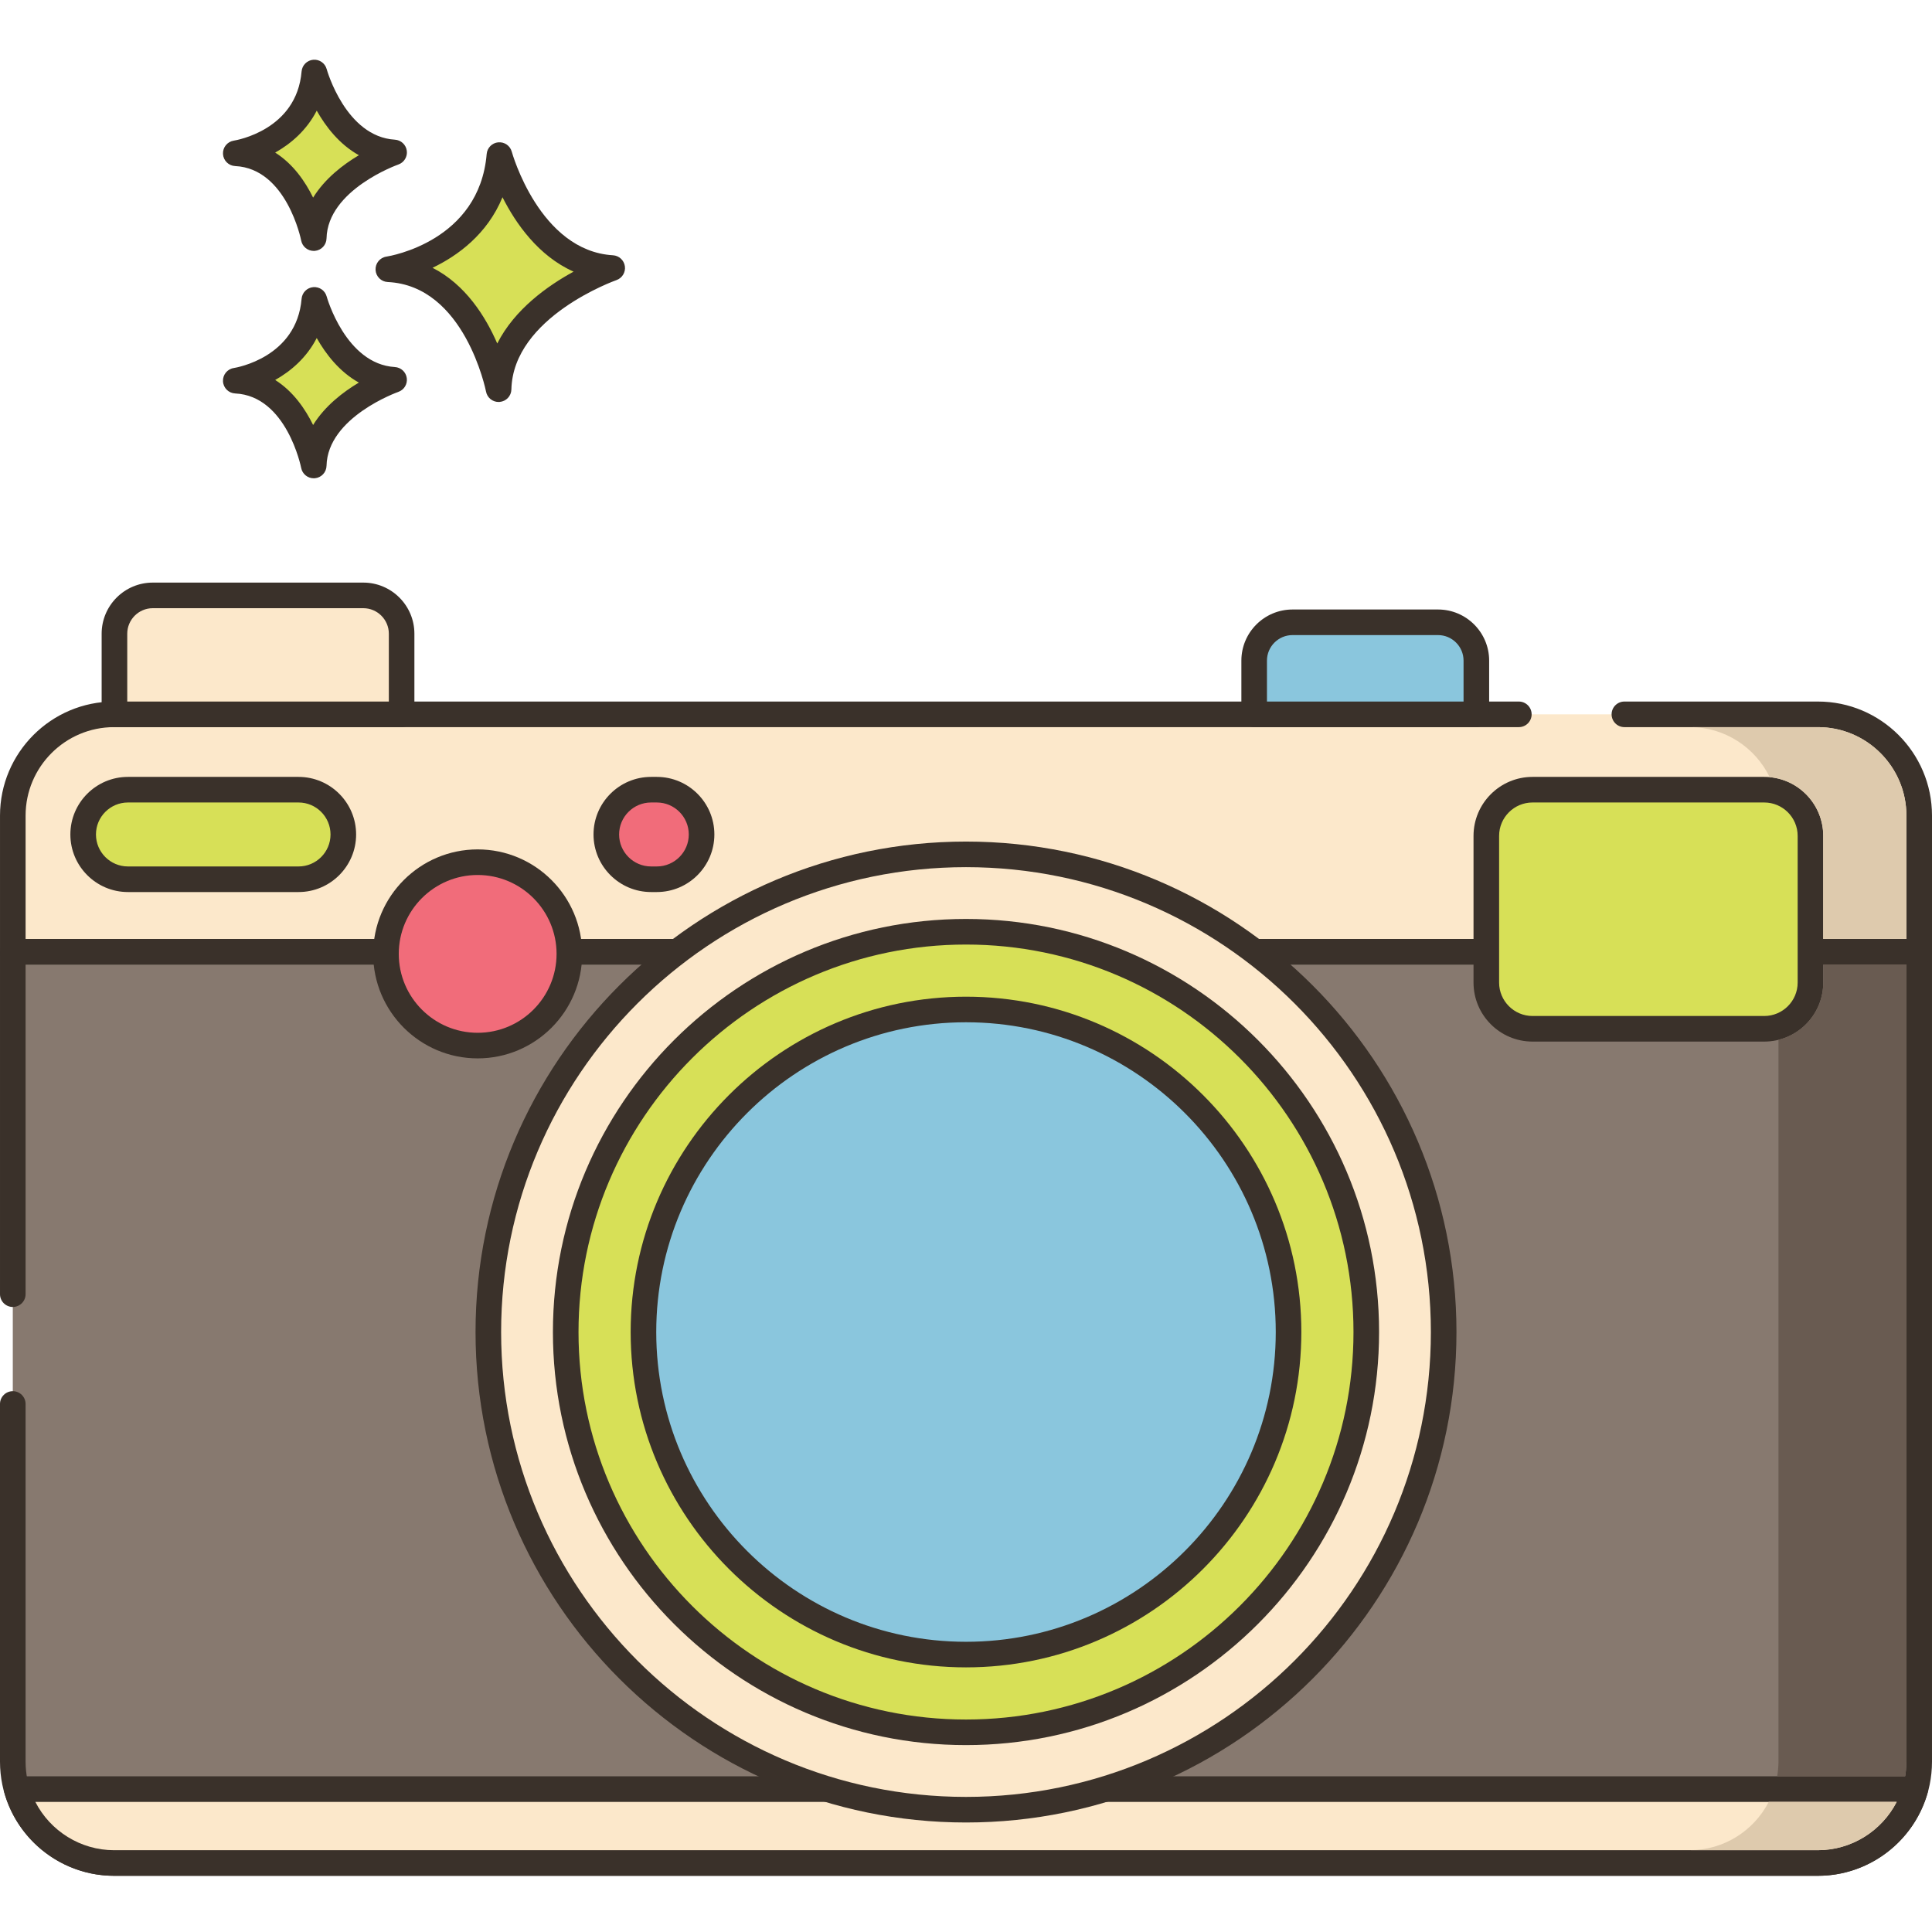 <svg height="453pt" viewBox="0 -14 453 453" width="453pt" xmlns="http://www.w3.org/2000/svg"><path d="m3 209.16v189.91c0 13.113 10.633 23.75 23.75 23.75h399.5c13.117 0 23.75-10.637 23.75-23.75v-189.91zm0 0" fill="#87796f"/><path d="m450 206.16h-447c-1.656 0-3 1.344-3 3v80.289c0 1.656 1.344 3 3 3s3-1.344 3-3v-77.289h441v186.91c0 11.441-9.309 20.75-20.75 20.75h-399.5c-11.441 0-20.75-9.309-20.75-20.75v-83.879c0-1.656-1.344-3-3-3s-3 1.344-3 3v83.879c0 14.75 12 26.75 26.75 26.75h399.5c14.75 0 26.75-12 26.75-26.75v-189.91c0-1.656-1.344-3-3-3zm0 0" fill="#3a312a"/><path d="m3.902 405.492c2.805 9.992 11.961 17.328 22.848 17.328h399.5c10.887 0 20.043-7.336 22.848-17.328zm0 0" fill="#fce8cb"/><path d="m451.484 403.68c-.562-.75-1.449-1.188-2.387-1.188h-445.195c-.938 0-1.824.438-2.387 1.188-.566.746-.754 1.715-.5 2.621 3.227 11.492 13.809 19.52 25.738 19.52h399.5c11.926 0 22.512-8.027 25.73-19.52.254-.906.066-1.875-.5-2.621zm-25.234 16.141h-399.5c-7.863 0-14.977-4.5-18.465-11.328h436.434c-3.492 6.824-10.602 11.328-18.469 11.328zm0 0" fill="#3a312a"/><path d="m426.25 153.492h-399.5c-13.117 0-23.75 10.633-23.75 23.75v31.918h447v-31.918c0-13.117-10.633-23.75-23.75-23.75zm0 0" fill="#fce8cb"/><path d="m426.25 150.492h-45.375c-1.656 0-3 1.344-3 3 0 1.652 1.344 3 3 3h45.375c11.441 0 20.75 9.305 20.75 20.75v28.918h-441v-28.918c0-11.445 9.309-20.75 20.75-20.75h329.375c1.656 0 3-1.348 3-3 0-1.656-1.344-3-3-3h-329.375c-14.75 0-26.75 12-26.75 26.75v31.918c0 1.652 1.344 3 3 3h447c1.656 0 3-1.348 3-3v-31.918c0-14.75-12-26.75-26.75-26.75zm0 0" fill="#3a312a"/><path d="m85.18 125.598h-49.359c-4.961 0-8.984 4.023-8.984 8.992v18.902h67.332v-18.902c-.004-4.969-4.027-8.992-8.988-8.992zm0 0" fill="#fce8cb"/><path d="m85.18 122.602h-49.359c-6.609 0-11.988 5.375-11.988 11.988v18.902c0 1.652 1.344 3 3 3h67.332c1.66 0 3-1.348 3-3v-18.902c0-6.613-5.375-11.988-11.984-11.988zm5.984 27.891h-61.328v-15.902c0-3.305 2.684-5.988 5.988-5.988h49.355c3.301 0 5.992 2.684 5.992 5.988v15.902zm0 0" fill="#3a312a"/><path d="m337.18 131.91h-34.121c-4.965 0-8.988 4.023-8.988 8.988v12.594h52.098v-12.594c-.004-4.965-4.027-8.988-8.988-8.988zm0 0" fill="#8ac6dd"/><path d="m337.18 128.91h-34.121c-6.613 0-11.992 5.375-11.992 11.988v12.594c0 1.652 1.344 3 3 3h52.098c1.656 0 3-1.348 3-3v-12.594c0-6.613-5.375-11.988-11.984-11.988zm5.984 21.582h-46.098v-9.594c0-3.301 2.691-5.988 5.992-5.988h34.121c3.301 0 5.984 2.688 5.984 5.988zm0 0" fill="#3a312a"/><path d="m338.5 298.324c0 61.855-50.145 112-112 112s-112-50.145-112-112 50.145-112 112-112 112 50.145 112 112zm0 0" fill="#fce8cb"/><path d="m226.5 183.324c-63.41 0-115 51.59-115 115 0 63.414 51.59 115 115 115s115-51.586 115-115c0-63.41-51.59-115-115-115zm0 224c-60.102 0-109-48.895-109-109s48.898-109 109-109c60.105 0 109 48.895 109 109s-48.895 109-109 109zm0 0" fill="#3a312a"/><path d="m413.664 171.16h-54.332c-5.984 0-10.836 4.848-10.836 10.832v34.398c0 5.984 4.852 10.832 10.836 10.832h54.332c5.984 0 10.836-4.848 10.836-10.832v-34.398c0-5.984-4.852-10.832-10.836-10.832zm0 0" fill="#d7e057"/><path d="m413.664 168.16h-54.328c-7.629 0-13.836 6.203-13.836 13.832v34.398c0 7.625 6.207 13.832 13.836 13.832h54.328c7.629 0 13.836-6.207 13.836-13.832v-34.398c0-7.629-6.207-13.832-13.836-13.832zm7.836 48.23c0 4.316-3.516 7.832-7.836 7.832h-54.328c-4.32 0-7.836-3.516-7.836-7.832v-34.398c0-4.32 3.516-7.832 7.836-7.832h54.328c4.32 0 7.836 3.512 7.836 7.832zm0 0" fill="#3a312a"/><path d="m70 171.16h-40c-5.801 0-10.5 4.699-10.5 10.5 0 5.797 4.699 10.5 10.5 10.5h40c5.797 0 10.5-4.703 10.5-10.5 0-5.801-4.703-10.5-10.5-10.5zm0 0" fill="#d7e057"/><path d="m70 168.16h-40c-7.445 0-13.5 6.055-13.5 13.5 0 7.441 6.055 13.5 13.5 13.5h40c7.445 0 13.5-6.059 13.5-13.5 0-7.445-6.055-13.5-13.5-13.5zm0 21h-40c-4.137 0-7.5-3.367-7.5-7.5 0-4.137 3.363-7.5 7.5-7.5h40c4.137 0 7.5 3.363 7.5 7.5 0 4.133-3.363 7.5-7.5 7.5zm0 0" fill="#3a312a"/><path d="m154 171.16h-1.336c-5.797 0-10.5 4.699-10.5 10.5 0 5.797 4.703 10.5 10.5 10.5h1.336c5.797 0 10.5-4.703 10.5-10.5 0-5.801-4.703-10.5-10.5-10.5zm0 0" fill="#f16c7a"/><path d="m154 168.16h-1.336c-7.441 0-13.5 6.055-13.5 13.5 0 7.441 6.059 13.5 13.5 13.5h1.336c7.445 0 13.5-6.059 13.5-13.5 0-7.445-6.055-13.5-13.5-13.5zm0 21h-1.336c-4.133 0-7.5-3.367-7.5-7.5 0-4.137 3.367-7.5 7.5-7.5h1.336c4.137 0 7.5 3.363 7.5 7.5 0 4.133-3.363 7.5-7.5 7.5zm0 0" fill="#3a312a"/><path d="m133.5 209.66c0 11.871-9.625 21.5-21.5 21.5s-21.5-9.629-21.5-21.5c0-11.875 9.625-21.5 21.5-21.5s21.5 9.625 21.5 21.5zm0 0" fill="#f16c7a"/><path d="m112 185.16c-13.512 0-24.5 10.988-24.5 24.5 0 13.508 10.988 24.5 24.5 24.5s24.5-10.992 24.5-24.5c0-13.512-10.988-24.5-24.5-24.5zm0 43c-10.203 0-18.5-8.301-18.5-18.5 0-10.203 8.297-18.5 18.5-18.5s18.5 8.297 18.5 18.5c0 10.199-8.297 18.5-18.5 18.5zm0 0" fill="#3a312a"/><path d="m117.102 22.355c-1.949 23.129-26.047 26.781-26.047 26.781 20.691.973 25.848 28.117 25.848 28.117.441-19.352 26.641-28.402 26.641-28.402-19.625-1.176-26.441-26.496-26.441-26.496zm0 0" fill="#d7e057"/><path d="m143.723 45.855c-17.207-1.027-23.664-24.047-23.727-24.281-.379-1.402-1.695-2.324-3.164-2.203-1.449.133-2.598 1.285-2.719 2.734-1.719 20.43-22.625 23.926-23.508 24.062-1.527.23-2.625 1.582-2.547 3.121.082 1.543 1.316 2.77 2.855 2.84 18.055.855 22.996 25.441 23.047 25.691.273 1.422 1.516 2.434 2.941 2.434.086 0 .168-.004.254-.012 1.527-.129 2.715-1.387 2.75-2.918.387-17.02 24.383-25.555 24.625-25.641 1.348-.469 2.184-1.828 1.988-3.242-.199-1.418-1.367-2.5-2.797-2.586zm-27.129 20.691c-2.715-6.262-7.418-13.816-15.176-17.754 5.863-2.809 12.816-7.828 16.402-16.543 3.105 6.141 8.402 13.758 16.668 17.445-6.012 3.277-13.844 8.809-17.895 16.852zm0 0" fill="#3a312a"/><path d="m73.703 56.32c-1.379 16.355-18.422 18.941-18.422 18.941 14.633.688 18.281 19.887 18.281 19.887.312-13.688 18.844-20.09 18.844-20.09-13.879-.832-18.703-18.738-18.703-18.738zm0 0" fill="#d7e057"/><path d="m92.586 72.062c-11.531-.691-15.945-16.371-15.988-16.531-.379-1.402-1.699-2.336-3.164-2.203-1.453.129-2.598 1.285-2.719 2.734-1.16 13.742-15.293 16.133-15.887 16.227-1.523.23-2.625 1.582-2.543 3.121.078 1.543 1.312 2.77 2.852 2.844 12.074.566 15.449 17.289 15.48 17.453.27 1.422 1.516 2.438 2.941 2.438.086 0 .168-.004.25-.008 1.531-.125 2.719-1.387 2.754-2.922.258-11.418 16.664-17.266 16.824-17.324 1.355-.465 2.188-1.824 1.992-3.242-.191-1.418-1.363-2.504-2.793-2.586zm-19.168 13.59c-1.848-3.773-4.68-7.895-8.895-10.559 3.711-2.082 7.395-5.262 9.742-9.832 2.113 3.746 5.305 7.906 9.879 10.445-3.695 2.203-7.973 5.48-10.727 9.945zm0 0" fill="#3a312a"/><path d="m73.703 3.004c-1.379 16.355-18.422 18.941-18.422 18.941 14.633.688 18.281 19.887 18.281 19.887.312-13.688 18.844-20.09 18.844-20.09-13.879-.832-18.703-18.738-18.703-18.738zm0 0" fill="#d7e057"/><path d="m92.59 18.75c-11.535-.695-15.949-16.375-15.988-16.535-.383-1.402-1.703-2.336-3.164-2.203-1.453.129-2.598 1.285-2.723 2.738-1.156 13.742-15.289 16.129-15.883 16.223-1.527.234-2.625 1.582-2.547 3.125.082 1.539 1.316 2.77 2.855 2.84 12.07.57 15.449 17.289 15.477 17.453.27 1.426 1.52 2.441 2.945 2.441.082 0 .164-.004.25-.008 1.531-.129 2.715-1.387 2.75-2.922.262-11.418 16.664-17.27 16.828-17.324 1.352-.465 2.188-1.824 1.992-3.242-.195-1.418-1.367-2.5-2.793-2.586zm-19.172 13.586c-1.848-3.773-4.68-7.895-8.895-10.559 3.711-2.082 7.395-5.258 9.742-9.832 2.113 3.746 5.309 7.91 9.883 10.449-3.699 2.199-7.977 5.477-10.73 9.941zm0 0" fill="#3a312a"/><path d="m320.262 294.086c-2.348-51.781-46.23-91.855-98.012-89.508s-91.855 46.23-89.508 98.012c2.352 51.781 46.23 91.855 98.012 89.504 51.781-2.348 91.855-46.227 89.508-98.008zm0 0" fill="#d7e057"/><path d="m226.5 201.469c-53.406 0-96.855 43.453-96.855 96.855 0 53.402 43.449 96.855 96.855 96.855 53.402 0 96.855-43.453 96.855-96.855 0-53.402-43.453-96.855-96.855-96.855zm0 187.711c-50.098 0-90.855-40.758-90.855-90.855 0-50.098 40.758-90.855 90.855-90.855s90.855 40.758 90.855 90.855c0 50.098-40.758 90.855-90.855 90.855zm0 0" fill="#3a312a"/><path d="m255.453 228.449c-38.59-15.984-82.828 2.344-98.816 40.934-15.984 38.59 2.34 82.832 40.93 98.816s82.832-2.34 98.816-40.93c15.984-38.594-2.34-82.836-40.93-98.82zm0 0" fill="#8ac6dd"/><path d="m226.5 219.695c-43.355 0-78.629 35.273-78.629 78.629s35.273 78.629 78.629 78.629 78.629-35.273 78.629-78.629-35.273-78.629-78.629-78.629zm0 151.258c-40.047 0-72.629-32.582-72.629-72.629s32.582-72.629 72.629-72.629 72.629 32.582 72.629 72.629-32.582 72.629-72.629 72.629zm0 0" fill="#3a312a"/><path d="m427.5 212.152v4.238c0 6.461-4.461 11.918-10.5 13.418v169.262c0 1.16-.121 2.301-.301 3.422h30c.18-1.121.301-2.262.301-3.422v-186.918zm0 0" fill="#695b51"/><g fill="#decaad"><path d="m414.719 408.492c-3.5 6.816-10.598 11.316-18.457 11.316h30c7.859 0 14.957-4.5 18.457-11.316zm0 0"/><path d="m426.262 156.492h-30c8.219 0 15.316 4.797 18.68 11.738 7.039.621 12.559 6.559 12.559 13.762v24.16h19.5v-28.902c0-11.461-9.301-20.758-20.738-20.758zm0 0"/></g></svg>